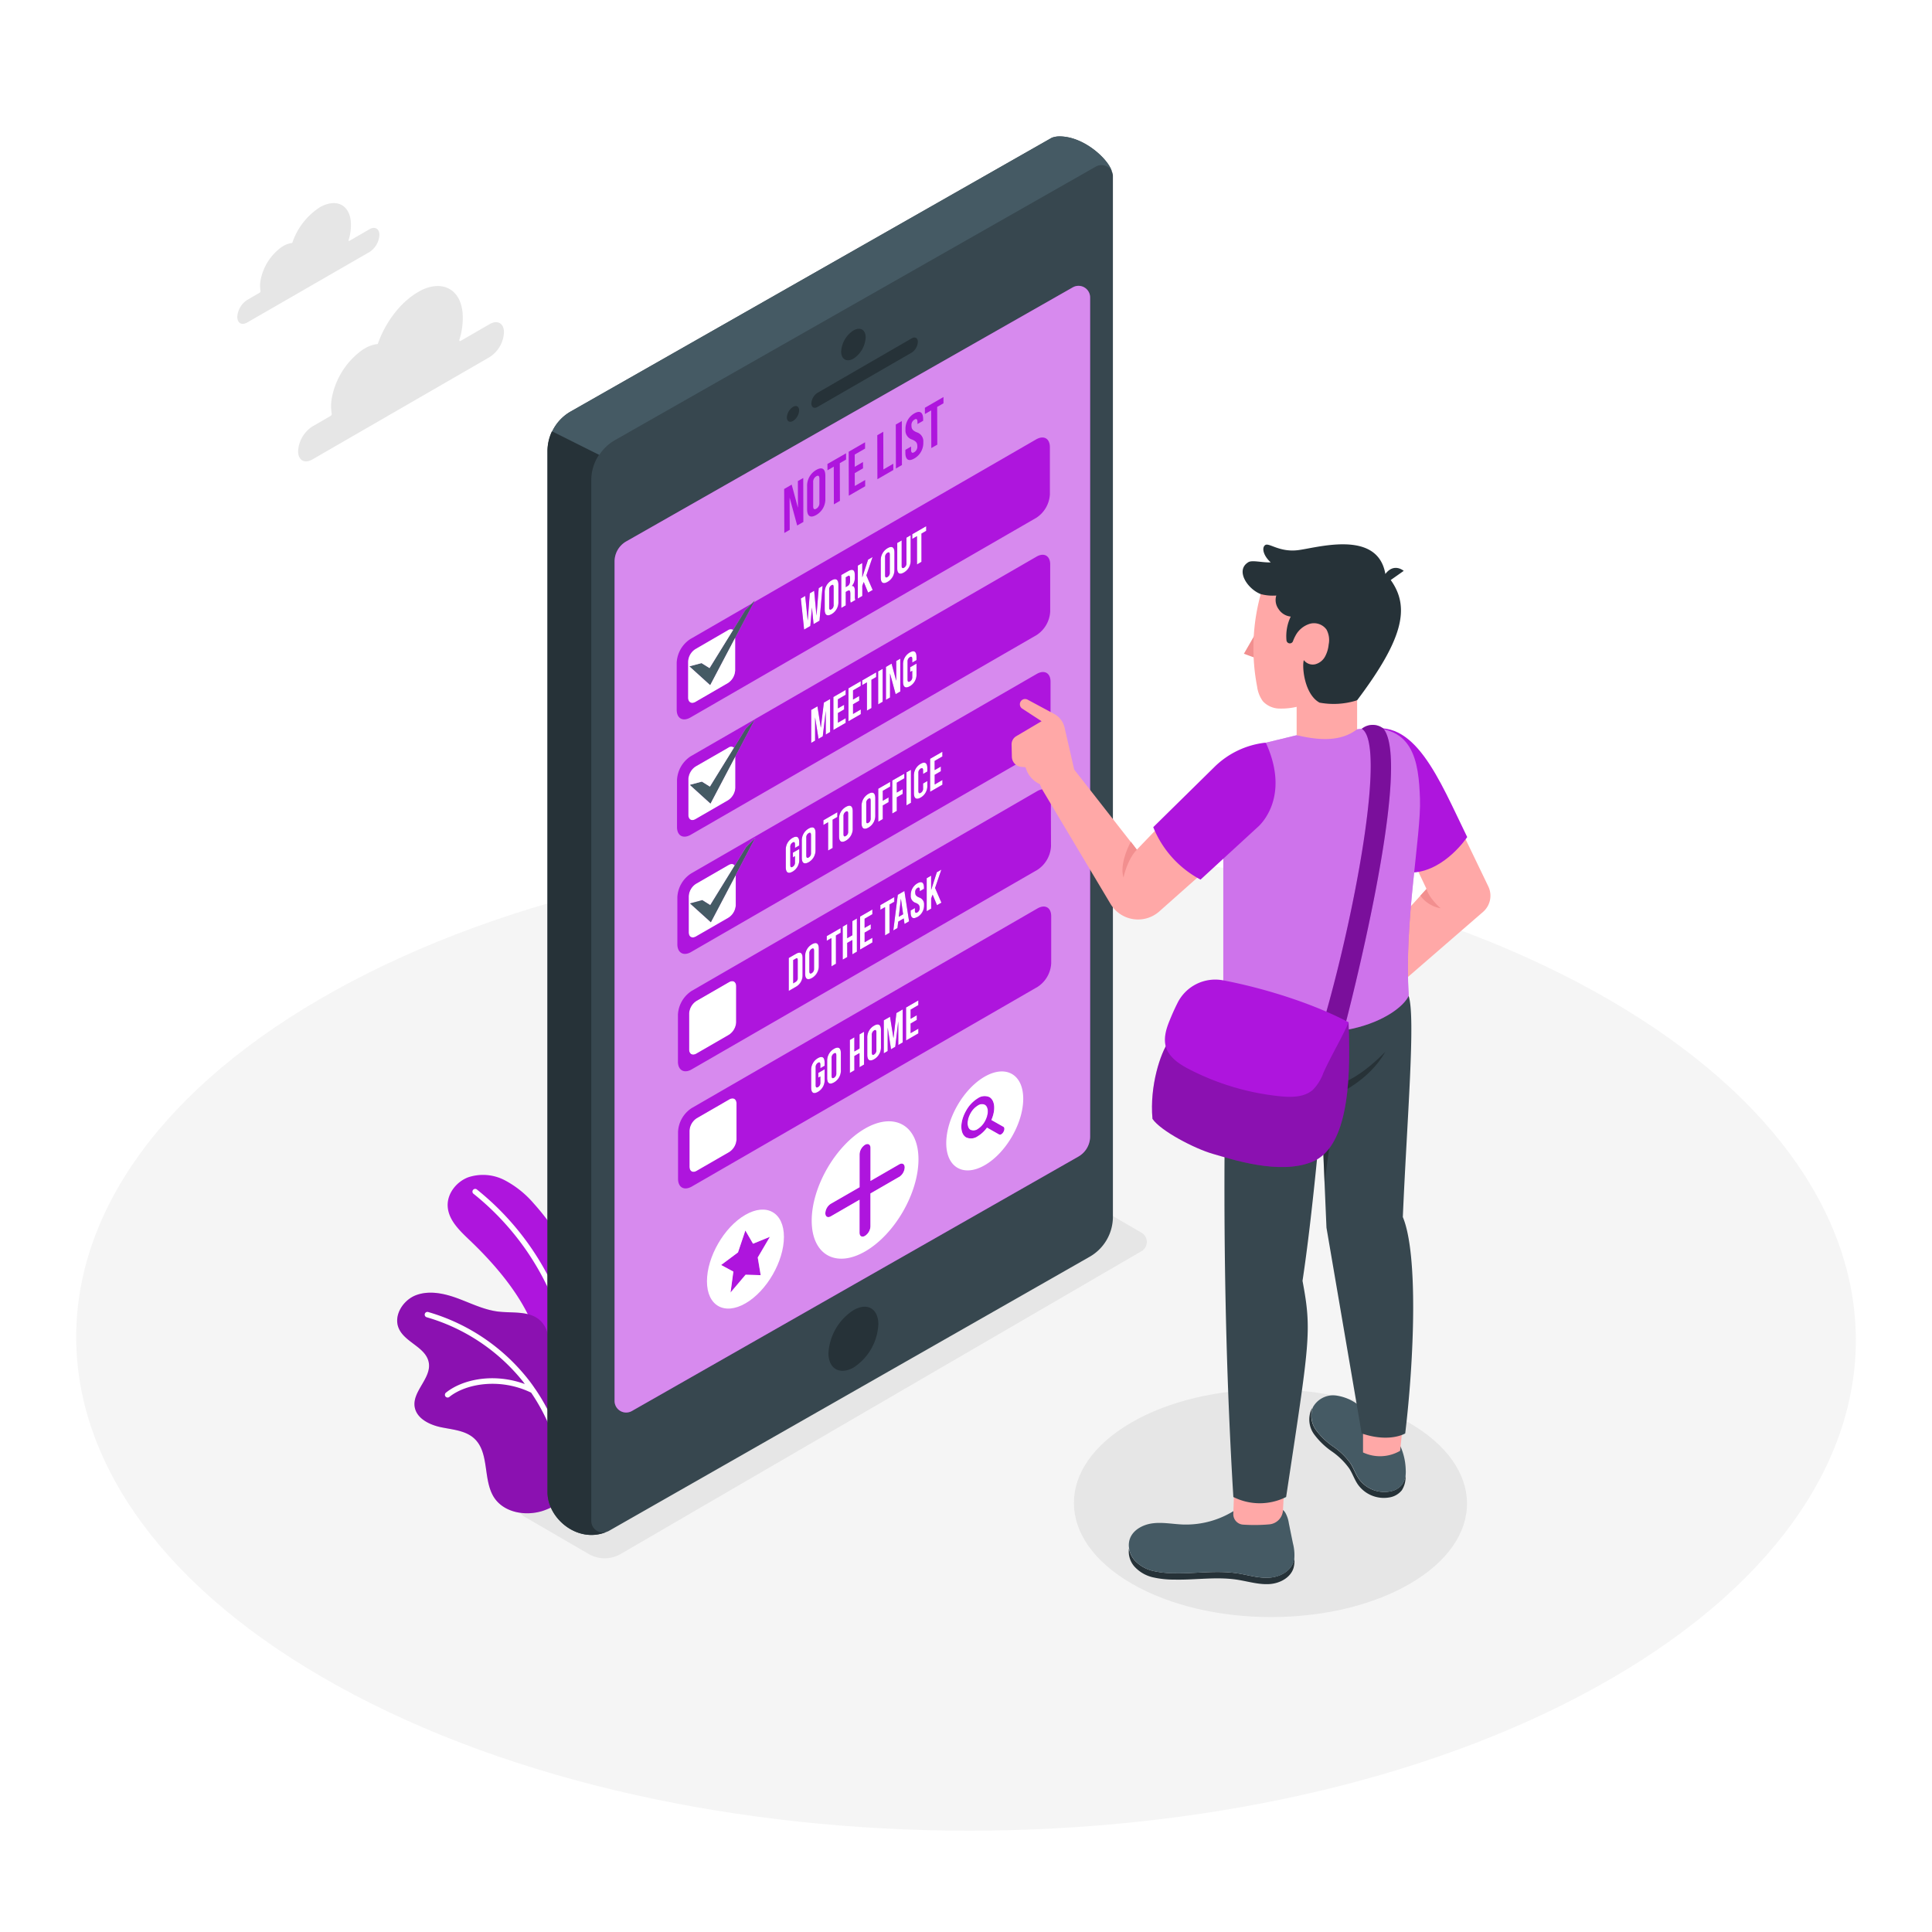 <svg class="animated" id="freepik_stories-mobile-note-list" xmlns="http://www.w3.org/2000/svg" viewBox="0 0 500 500" version="1.1" xmlns:xlink="http://www.w3.org/1999/xlink" xmlns:svgjs="http://svgjs.com/svgjs"><style>svg#freepik_stories-mobile-note-list:not(.animated) .animable {opacity: 0;}svg#freepik_stories-mobile-note-list.animated #freepik--Device--inject-5 {animation: 1s 1 forwards cubic-bezier(.36,-0.01,.5,1.38) slideUp,1.5s Infinite  linear floating;animation-delay: 0s,1s;}svg#freepik_stories-mobile-note-list.animated #freepik--Character--inject-5 {animation: 1s 1 forwards cubic-bezier(.36,-0.01,.5,1.38) slideLeft;animation-delay: 0s;}            @keyframes slideUp {                0% {                    opacity: 0;                    transform: translateY(30px);                }                100% {                    opacity: 1;                    transform: inherit;                }            }                    @keyframes floating {                0% {                    opacity: 1;                    transform: translateY(0px);                }                50% {                    transform: translateY(-10px);                }                100% {                    opacity: 1;                    transform: translateY(0px);                }            }                    @keyframes slideLeft {                0% {                    opacity: 0;                    transform: translateX(-30px);                }                100% {                    opacity: 1;                    transform: translateX(0);                }            }        </style><g id="freepik--Floor--inject-5" class="animable" style="transform-origin: 250.006px 346.429px;"><path d="M412.31,256.39c90.23,49.73,90.7,130.36,1.06,180.09s-235.45,49.73-325.67,0S-3,306.12,86.63,256.38,322.08,206.65,412.31,256.39Z" style="fill: rgb(245, 245, 245); transform-origin: 250.006px 346.429px;" id="eljm2kjgpqbes" class="animable"></path></g><g id="freepik--Shadows--inject-5" class="animable" style="transform-origin: 257.021px 363.385px;"><path d="M135.75,392.53l16.58,9.63a8.25,8.25,0,0,0,8.32,0L295.43,323.8a2.76,2.76,0,0,0,0-4.77l-16.57-9.64a8.3,8.3,0,0,0-8.32,0L135.75,387.76A2.76,2.76,0,0,0,135.75,392.53Z" style="fill: rgb(230, 230, 230); transform-origin: 215.59px 355.779px;" id="elog2g0jqiokh" class="animable"></path><path d="M364.66,368.2c19.93,11.51,20,30.17.23,41.67s-52,11.51-71.95,0-20-30.16-.23-41.67S344.72,356.69,364.66,368.2Z" style="fill: rgb(230, 230, 230); transform-origin: 328.796px 389.033px;" id="el3t0lj1zkrg9" class="animable"></path></g><g id="freepik--Plants--inject-5" class="animable" style="transform-origin: 130.431px 347.849px;"><path d="M121.71,321.12c-2.64-2.53-5.66-5.29-5.85-8.94-.17-3.25,2.22-6.3,5.26-7.48a12.15,12.15,0,0,1,9.46.72,25.55,25.55,0,0,1,7.58,6.07,60.72,60.72,0,0,1,14.31,53.07c-.26,1.23-.68,2.59-1.79,3.18-1.76.93-3.77-.71-5-2.3a36.78,36.78,0,0,1-5.86-11.6c-1.05-3.53-.58-7.44-1.91-10.77C134.67,334.89,128,327.12,121.71,321.12Z" style="fill: #AE15DD; transform-origin: 134.805px 336.037px;" id="el2xkpukrqmph" class="animable"></path><path d="M149.15,363h0a.7.7,0,0,1-.7-.7A69,69,0,0,0,122.61,309a.71.71,0,1,1,.87-1.11,70.46,70.46,0,0,1,26.37,54.38A.7.7,0,0,1,149.15,363Z" style="fill: rgb(255, 255, 255); transform-origin: 136.06px 335.342px;" id="eltm1cmost1lb" class="animable"></path><path d="M140.5,391c-4.45,1.43-10,.5-12.6-3.4-3-4.58-1.13-11.64-5.19-15.34-2.26-2.07-5.6-2.27-8.6-2.9s-6.35-2.28-6.8-5.32c-.59-4,4.36-7.37,3.66-11.38s-6.15-5.19-7.76-8.86c-1.47-3.35,1.13-7.41,4.57-8.65s7.27-.39,10.7.88,6.77,2.95,10.4,3.4c3.78.46,8.14-.28,10.92,2.32,3.71,3.47,1.59,10.09,4.46,14.28,1.92,2.8,5.54,3.78,8.31,5.75a13.3,13.3,0,0,1,5.5,10.93c-.09,4.61-2.52,7.94-6,10.59C148.38,386.08,145.07,389.48,140.5,391Z" style="fill: #AE15DD; transform-origin: 130.431px 363.089px;" id="elxunol8a8k8" class="animable"></path><g id="elhp9xsrzq16f"><path d="M140.5,391c-4.45,1.43-10,.5-12.6-3.4-3-4.58-1.13-11.64-5.19-15.34-2.26-2.07-5.6-2.27-8.6-2.9s-6.35-2.28-6.8-5.32c-.59-4,4.36-7.37,3.66-11.38s-6.15-5.19-7.76-8.86c-1.47-3.35,1.13-7.41,4.57-8.65s7.27-.39,10.7.88,6.77,2.95,10.4,3.4c3.78.46,8.14-.28,10.92,2.32,3.71,3.47,1.59,10.09,4.46,14.28,1.92,2.8,5.54,3.78,8.31,5.75a13.3,13.3,0,0,1,5.5,10.93c-.09,4.61-2.52,7.94-6,10.59C148.38,386.08,145.07,389.48,140.5,391Z" style="opacity: 0.2; transform-origin: 130.431px 363.089px;" class="animable" id="el7gwno2r0exb"></path></g><path d="M138.5,359.44l-.06-.07c-.66-1-1.35-1.91-2.08-2.82a51,51,0,0,0-25.55-17,.7.7,0,1,0-.39,1.35,49.65,49.65,0,0,1,24.84,16.53c.2.24.37.51.57.76-8-2.92-16.09-1.26-20.42,2.23a.71.71,0,0,0-.11,1,.72.72,0,0,0,.55.26.66.66,0,0,0,.44-.16c4.29-3.45,13.14-5,21.17-1.1A49.67,49.67,0,0,1,146,385.26a.69.69,0,0,0,.7.66h0a.7.7,0,0,0,.66-.74A51.19,51.19,0,0,0,138.5,359.44Z" style="fill: rgb(255, 255, 255); transform-origin: 128.636px 362.721px;" id="el0vb12j7opy2" class="animable"></path></g><g id="freepik--Clouds--inject-5" class="animable" style="transform-origin: 95.92px 85.983px;"><path d="M108.14,75.62c-4.56,2.63-8.48,7.92-10.37,13.4a8.53,8.53,0,0,0-3.39,1.17c-.24.14-.48.29-.73.46a19.81,19.81,0,0,0-7.8,12.5,11.43,11.43,0,0,0,0,3.88.67.67,0,0,1-.32.63l-4.69,2.71a8.15,8.15,0,0,0-3.69,6.4c0,2.36,1.67,3.31,3.72,2.12l45.86-26.48a8.12,8.12,0,0,0,3.7-6.4c0-2.35-1.67-3.3-3.72-2.12l-7.51,4.34c-.23.13-.39,0-.3-.34a18.68,18.68,0,0,0,.83-6.76c-.49-6.21-5.09-8.76-10.74-6Z" style="fill: rgb(230, 230, 230); transform-origin: 103.79px 96.713px;" id="elmncozthk6wf" class="animable"></path><path d="M82.8,53.62a17.67,17.67,0,0,0-7.16,9.25,5.85,5.85,0,0,0-2.34.81l-.5.31a13.71,13.71,0,0,0-5.38,8.64,8,8,0,0,0,0,2.68.46.46,0,0,1-.21.43L64,77.61A5.62,5.62,0,0,0,61.41,82c0,1.62,1.15,2.28,2.57,1.46L95.63,65.22a5.64,5.64,0,0,0,2.56-4.42c0-1.63-1.16-2.28-2.57-1.47l-5.19,3c-.15.1-.26,0-.2-.23a13,13,0,0,0,.57-4.66c-.34-4.29-3.51-6-7.41-4.12C83.19,53.41,83,53.51,82.8,53.62Z" style="fill: rgb(230, 230, 230); transform-origin: 79.8px 68.188px;" id="eloazs0gfvkag" class="animable"></path></g><g id="freepik--Device--inject-5" class="animable" style="transform-origin: 214.855px 216.27px;"><path d="M287.76,44.39h0c-.9-3.18-7.34-9.21-13.75-9.08a5.56,5.56,0,0,0-1.8.35L147.71,106.49a11.79,11.79,0,0,0-4.79,5.13,11.93,11.93,0,0,0-1.23,5.22V386.17c0,6.86,7.91,13.41,15.33,10.26l0,0a2.82,2.82,0,0,0,.48-.19l124.52-71a11.92,11.92,0,0,0,6-10.34V45.68A2.86,2.86,0,0,0,287.76,44.39Z" style="fill: rgb(55, 71, 79); transform-origin: 214.856px 216.276px;" id="elsu5j1rr18v8" class="animable"></path><path d="M159.05,145.31a6,6,0,0,1,3-5.18l115.6-65.77A3,3,0,0,1,282.12,77V294.12a6,6,0,0,1-3,5.18L163.51,365.18a3,3,0,0,1-4.46-2.59Z" style="fill: #AE15DD; transform-origin: 220.585px 219.767px;" id="el2bzq2907tth" class="animable"></path><g id="el4y7zplmvxss"><path d="M159.05,145.31a6,6,0,0,1,3-5.18l115.6-65.77A3,3,0,0,1,282.12,77V294.12a6,6,0,0,1-3,5.18L163.51,365.18a3,3,0,0,1-4.46-2.59Z" style="fill: rgb(255, 255, 255); opacity: 0.5; transform-origin: 220.585px 219.767px;" class="animable" id="elcaj8o8obkhl"></path></g><path d="M141.69,116.84V386.17c0,6.86,7.91,13.41,15.33,10.26l0,0a3,3,0,0,1-4-2.78V124.29a11.84,11.84,0,0,1,2-6.58l-12.19-6.09A11.93,11.93,0,0,0,141.69,116.84Z" style="fill: rgb(38, 50, 56); transform-origin: 149.355px 254.432px;" id="eli41wv4qpgk" class="animable"></path><path d="M274,35.3a5.56,5.56,0,0,0-1.8.35L147.71,106.49a11.79,11.79,0,0,0-4.79,5.13l12.19,6.09a11.82,11.82,0,0,1,4-3.78L283.63,43.1a3,3,0,0,1,4.13,1.29h0C286.87,41.2,280.43,35.17,274,35.3Z" style="fill: rgb(69, 90, 100); transform-origin: 215.34px 76.504px;" id="elbznqd09ldth" class="animable"></path><path d="M235.94,87.57c.87-.51,1.59-.11,1.6.89A3.56,3.56,0,0,1,236,91.22l-24.43,14.1c-.88.51-1.58.08-1.59-.92a3.47,3.47,0,0,1,1.58-2.73Z" style="fill: rgb(38, 50, 56); transform-origin: 223.76px 96.442px;" id="elpkwn6ve55i" class="animable"></path><path d="M205.23,105.3c.88-.51,1.58-.11,1.59.9a3.48,3.48,0,0,1-1.58,2.74c-.87.51-1.6.09-1.6-.91A3.5,3.5,0,0,1,205.23,105.3Z" style="fill: rgb(38, 50, 56); transform-origin: 205.23px 107.118px;" id="eln3p5kknnolg" class="animable"></path><path d="M220.87,85.52c1.75-1,3.16-.21,3.16,1.8a7,7,0,0,1-3.14,5.49c-1.75,1-3.19.18-3.2-1.83A7,7,0,0,1,220.87,85.52Z" style="fill: rgb(38, 50, 56); transform-origin: 220.86px 89.162px;" id="eltg7zi92bqfi" class="animable"></path><path d="M220.88,339.07c3.56-2.06,6.43-.42,6.44,3.67a14.21,14.21,0,0,1-6.4,11.17c-3.56,2-6.51.37-6.52-3.72A14.22,14.22,0,0,1,220.88,339.07Z" style="fill: rgb(38, 50, 56); transform-origin: 220.86px 346.472px;" id="el1716lma6qgb" class="animable"></path><path d="M211.23,121.63c1.53-.88,2.37-.32,2.37,1.5l0,5.92a4.67,4.67,0,0,1-2.35,4.22c-1.53.88-2.37.33-2.37-1.49l0-5.92A4.69,4.69,0,0,1,211.23,121.63Zm.83,8.44,0-6.16c0-.81-.31-.94-.8-.65a1.65,1.65,0,0,0-.81,1.58l0,6.16c0,.81.32.93.81.65a1.65,1.65,0,0,0,.8-1.58" style="fill: #AE15DD; transform-origin: 211.24px 127.451px;" id="elnvez4c1adv" class="animable"></path><polygon points="218.96 117.31 218.96 118.93 217.34 119.87 217.37 129.62 215.81 130.52 215.78 120.77 214.15 121.71 214.14 120.08 218.96 117.31" style="fill: #AE15DD; transform-origin: 216.55px 123.915px;" id="el8xmvo1k16ap" class="animable"></polygon><polygon points="223.88 114.46 223.88 116.09 221.2 117.64 221.21 120.81 223.34 119.57 223.35 121.2 221.21 122.44 221.22 125.77 223.91 124.22 223.91 125.84 219.67 128.29 219.64 116.91 223.88 114.46" style="fill: #AE15DD; transform-origin: 221.775px 121.375px;" id="ell0ofv0ljwb" class="animable"></polygon><polygon points="228.59 111.74 228.62 121.5 231.18 120.01 231.19 121.64 227.07 124.02 227.04 112.64 228.59 111.74" style="fill: #AE15DD; transform-origin: 229.115px 117.88px;" id="elqbxo1cudoa9" class="animable"></polygon><polygon points="233.39 108.97 233.42 120.35 231.86 121.25 231.83 109.87 233.39 108.97" style="fill: #AE15DD; transform-origin: 232.625px 115.11px;" id="elk3qc837113" class="animable"></polygon><path d="M236.61,107c1.52-.87,2.3-.28,2.3,1.54v.36l-1.47.84v-.47c0-.81-.28-1-.78-.67a1.61,1.61,0,0,0-.77,1.57c0,.83.31,1.26,1.34,1.7a2.43,2.43,0,0,1,1.72,2.57,4.62,4.62,0,0,1-2.32,4.21c-1.53.88-2.32.3-2.32-1.53v-.7l1.48-.85v.82c0,.81.31.93.8.64a1.63,1.63,0,0,0,.81-1.57c0-.83-.32-1.27-1.34-1.7a2.43,2.43,0,0,1-1.72-2.58A4.57,4.57,0,0,1,236.61,107Z" style="fill: #AE15DD; transform-origin: 236.636px 112.829px;" id="el0l7o8vzzo98i" class="animable"></path><polygon points="244.17 102.75 244.17 104.37 242.54 105.31 242.57 115.07 241.02 115.96 240.99 106.21 239.36 107.15 239.36 105.53 244.17 102.75" style="fill: #AE15DD; transform-origin: 241.765px 109.355px;" id="el4bh16be329z" class="animable"></polygon><path d="M229.66,141.83c1.15-.66,1.78-.24,1.78,1.13v4.43a3.5,3.5,0,0,1-1.76,3.17c-1.15.67-1.78.25-1.78-1.12l0-4.44A3.54,3.54,0,0,1,229.66,141.83Zm.63,6.32,0-4.61c0-.61-.23-.7-.6-.49a1.24,1.24,0,0,0-.61,1.19l0,4.61c0,.61.23.71.6.49a1.25,1.25,0,0,0,.61-1.19" style="fill: rgb(255, 255, 255); transform-origin: 229.67px 146.198px;" id="elqe8q4ee0v3" class="animable"></path><path d="M229.67,143.05c.37-.21.6-.12.6.49l0,4.61a1.25,1.25,0,0,1-.61,1.19c-.37.22-.6.12-.6-.49l0-4.61A1.24,1.24,0,0,1,229.67,143.05Z" style="fill: #AE15DD; transform-origin: 229.665px 146.197px;" id="el1gs93dxdsoy" class="animable"></path><path d="M219.42,149.06c.41-.24.59-.07.59.54v.84a1.33,1.33,0,0,1-.69,1.31l-.46.27v-2.63Z" style="fill: #AE15DD; transform-origin: 219.439px 150.488px;" id="elyypsyjhmda" class="animable"></path><path d="M215.16,151.43c.37-.22.6-.12.6.49l0,4.61a1.24,1.24,0,0,1-.61,1.19c-.36.21-.6.11-.6-.49l0-4.61A1.25,1.25,0,0,1,215.16,151.43Z" style="fill: #AE15DD; transform-origin: 215.155px 154.572px;" id="elbm3hgw5mu1" class="animable"></path><polygon points="222.75 176.32 222.76 177.53 220.75 178.69 220.75 181.07 222.35 180.15 222.35 181.37 220.75 182.29 220.76 184.79 222.77 183.63 222.78 184.85 219.59 186.69 219.57 178.16 222.75 176.32" style="fill: rgb(255, 255, 255); transform-origin: 221.175px 181.505px;" id="elzmhi44q2lk" class="animable"></polygon><polygon points="226.75 174.01 226.75 175.23 225.53 175.93 225.55 183.25 224.38 183.92 224.36 176.6 223.14 177.31 223.13 176.1 226.75 174.01" style="fill: rgb(255, 255, 255); transform-origin: 224.94px 178.965px;" id="el97152c1d64n" class="animable"></polygon><polygon points="228.42 173.04 228.44 181.58 227.28 182.25 227.25 173.72 228.42 173.04" style="fill: rgb(255, 255, 255); transform-origin: 227.845px 177.645px;" id="elzz7i3gbz5pf" class="animable"></polygon><polygon points="232.97 170.42 232.99 178.95 231.79 179.65 230.34 174.29 230.32 174.3 230.34 180.48 229.28 181.09 229.26 172.56 230.72 171.72 231.92 176.14 231.94 176.13 231.92 171.02 232.97 170.42" style="fill: rgb(255, 255, 255); transform-origin: 231.125px 175.755px;" id="elsx4gj35y99o" class="animable"></polygon><path d="M235.45,168.88c1.14-.66,1.74-.22,1.74,1.15v.83l-1.1.63v-.91c0-.61-.24-.7-.61-.49a1.25,1.25,0,0,0-.6,1.19v4.61c0,.61.24.69.61.48a1.22,1.22,0,0,0,.6-1.18v-1.57l-.54.31V172.7l1.64-.94v2.71a3.43,3.43,0,0,1-1.73,3.15c-1.14.66-1.74.22-1.75-1.14V172A3.48,3.48,0,0,1,235.45,168.88Z" style="fill: rgb(255, 255, 255); transform-origin: 235.451px 173.25px;" id="eldx3iqcefdzp" class="animable"></path><path d="M224.75,206.68c.36-.21.6-.11.6.5l0,4.61a1.26,1.26,0,0,1-.61,1.19c-.37.21-.6.12-.6-.5l0-4.61A1.25,1.25,0,0,1,224.75,206.68Z" style="fill: #AE15DD; transform-origin: 224.745px 209.831px;" id="eli0mccdzhqce" class="animable"></path><path d="M218.89,208.85c1.15-.66,1.78-.25,1.78,1.12l0,4.44a3.55,3.55,0,0,1-1.77,3.17c-1.15.66-1.78.23-1.78-1.13V212A3.49,3.49,0,0,1,218.89,208.85Zm.62,6.31v-4.61c0-.6-.23-.7-.61-.49a1.28,1.28,0,0,0-.6,1.19l0,4.61c0,.62.23.71.6.49a1.2,1.2,0,0,0,.6-1.19" style="fill: rgb(255, 255, 255); transform-origin: 218.895px 213.213px;" id="ell9furaelcue" class="animable"></path><path d="M218.89,210.06c.38-.21.61-.11.61.49v4.61a1.2,1.2,0,0,1-.6,1.19c-.37.22-.6.13-.6-.49l0-4.61A1.28,1.28,0,0,1,218.89,210.06Z" style="fill: #AE15DD; transform-origin: 218.902px 213.209px;" id="elb4gqftx7qvg" class="animable"></path><path d="M205.1,216.81c1.15-.66,1.74-.23,1.74,1.14v.83l-1.1.63v-.91c0-.61-.23-.71-.6-.49a1.23,1.23,0,0,0-.61,1.19l0,4.61c0,.61.23.7.6.48a1.23,1.23,0,0,0,.61-1.18v-1.58l-.53.31v-1.21l1.64-.95v2.71a3.47,3.47,0,0,1-1.73,3.15c-1.15.66-1.75.22-1.76-1.14V220A3.45,3.45,0,0,1,205.1,216.81Z" style="fill: rgb(255, 255, 255); transform-origin: 205.104px 221.174px;" id="elmvwct8cy1" class="animable"></path><polygon points="216.71 210.2 216.71 211.43 215.49 212.13 215.51 219.45 214.34 220.12 214.32 212.8 213.1 213.51 213.1 212.29 216.71 210.2" style="fill: rgb(255, 255, 255); transform-origin: 214.905px 215.16px;" id="elk7fizeseejh" class="animable"></polygon><path d="M224.74,205.47c1.15-.66,1.77-.25,1.78,1.12V211a3.53,3.53,0,0,1-1.76,3.17c-1.15.66-1.78.24-1.79-1.12v-4.44A3.53,3.53,0,0,1,224.74,205.47Zm.63,6.32,0-4.61c0-.61-.24-.71-.6-.5a1.25,1.25,0,0,0-.61,1.19l0,4.61c0,.62.23.71.6.5a1.26,1.26,0,0,0,.61-1.19" style="fill: rgb(255, 255, 255); transform-origin: 224.745px 209.819px;" id="elh1cgeso5l5" class="animable"></path><polygon points="234.01 200.22 234.01 201.44 232.09 202.55 232.09 205.12 233.6 204.25 233.61 205.47 232.1 206.34 232.11 209.86 230.94 210.54 230.92 202 234.01 200.22" style="fill: rgb(255, 255, 255); transform-origin: 232.465px 205.38px;" id="elke5wfg6ho4" class="animable"></polygon><polygon points="235.73 199.22 235.76 207.76 234.59 208.43 234.57 199.89 235.73 199.22" style="fill: rgb(255, 255, 255); transform-origin: 235.165px 203.825px;" id="eldsdhvfq1d5i" class="animable"></polygon><path d="M238.23,197.68c1.14-.66,1.74-.22,1.74,1.14v.83l-1.1.64v-.92c0-.6-.24-.7-.61-.49a1.24,1.24,0,0,0-.6,1.19v4.61c0,.61.24.7.61.48a1.22,1.22,0,0,0,.6-1.18v-1.21l1.1-.64v1.14a3.42,3.42,0,0,1-1.73,3.14c-1.14.66-1.74.22-1.74-1.14v-4.44A3.43,3.43,0,0,1,238.23,197.68Z" style="fill: rgb(255, 255, 255); transform-origin: 238.235px 202.045px;" id="elck5dnhy4aar" class="animable"></path><polygon points="243.86 194.53 243.87 195.75 241.85 196.91 241.85 199.29 243.46 198.37 243.46 199.58 241.86 200.5 241.87 203.01 243.88 201.84 243.89 203.06 240.7 204.9 240.68 196.36 243.86 194.53" style="fill: rgb(255, 255, 255); transform-origin: 242.285px 199.715px;" id="el139x22hxrgx" class="animable"></polygon><polygon points="231.36 232.14 231.37 233.36 230.15 234.06 230.17 241.38 229 242.06 228.98 234.74 227.76 235.44 227.76 234.22 231.36 232.14" style="fill: rgb(255, 255, 255); transform-origin: 229.565px 237.1px;" id="elstwhuhtxsc" class="animable"></polygon><path d="M234.06,230.58l1.21,7.86-1.18.68-.2-1.44-1.43.83-.2,1.66-1.07.62,1.16-9.22Zm-1.46,6.69,1.13-.66-.57-4h0l-.54,4.64" style="fill: rgb(255, 255, 255); transform-origin: 233.23px 235.685px;" id="ellw35u0u697" class="animable"></path><polygon points="233.14 232.63 233.16 232.62 233.73 236.62 232.6 237.26 233.14 232.63" style="fill: #AE15DD; transform-origin: 233.165px 234.94px;" id="elej7vfxp5kx" class="animable"></polygon><path d="M210.06,244.34c1.15-.66,1.78-.25,1.79,1.12v4.44a3.54,3.54,0,0,1-1.77,3.17c-1.15.66-1.77.24-1.78-1.12v-4.44A3.52,3.52,0,0,1,210.06,244.34Zm.63,6.32,0-4.61c0-.61-.23-.71-.6-.49a1.25,1.25,0,0,0-.61,1.19l0,4.61c0,.61.24.7.6.49a1.24,1.24,0,0,0,.61-1.19" style="fill: rgb(255, 255, 255); transform-origin: 210.075px 248.704px;" id="elkjwfmckgmph" class="animable"></path><path d="M210.07,245.56c.37-.22.6-.12.6.49l0,4.61a1.24,1.24,0,0,1-.61,1.19c-.36.21-.6.12-.6-.49l0-4.61A1.25,1.25,0,0,1,210.07,245.56Z" style="fill: #AE15DD; transform-origin: 210.065px 248.703px;" id="eltqmr03ntbi" class="animable"></path><polygon points="217.51 240.14 217.51 241.36 216.29 242.07 216.31 249.38 215.14 250.06 215.12 242.74 213.9 243.44 213.9 242.22 217.51 240.14" style="fill: rgb(255, 255, 255); transform-origin: 215.705px 245.1px;" id="elxctt7w5b3kj" class="animable"></polygon><polygon points="221.7 237.72 221.72 246.26 220.53 246.95 220.52 243.29 219.19 244.05 219.21 247.71 218.04 248.38 218.02 239.84 219.18 239.17 219.19 242.83 220.52 242.07 220.51 238.41 221.7 237.72" style="fill: rgb(255, 255, 255); transform-origin: 219.87px 243.05px;" id="elff42384fg8" class="animable"></polygon><polygon points="225.73 235.39 225.73 236.62 223.72 237.78 223.72 240.16 225.32 239.23 225.33 240.45 223.73 241.37 223.74 243.87 225.75 242.71 225.75 243.93 222.57 245.77 222.54 237.23 225.73 235.39" style="fill: rgb(255, 255, 255); transform-origin: 224.145px 240.58px;" id="elbbvjd70k916" class="animable"></polygon><path d="M237.36,228.58c1.13-.65,1.72-.21,1.72,1.15V230l-1.1.64v-.36c0-.61-.22-.71-.59-.5a1.22,1.22,0,0,0-.58,1.18c0,.62.24.95,1,1.28a1.82,1.82,0,0,1,1.29,1.93,3.46,3.46,0,0,1-1.74,3.15c-1.15.66-1.74.22-1.74-1.14v-.53l1.11-.63v.6c0,.62.24.7.61.49a1.24,1.24,0,0,0,.6-1.19c0-.62-.23-.95-1-1.27a1.82,1.82,0,0,1-1.29-1.93A3.43,3.43,0,0,1,237.36,228.58Z" style="fill: rgb(255, 255, 255); transform-origin: 237.365px 232.953px;" id="elc0fk6hapgk5" class="animable"></path><polygon points="243.62 225.06 242 229.81 243.64 233.6 242.44 234.29 241.3 231.54 240.94 232.53 240.95 235.16 239.78 235.83 239.76 227.29 240.92 226.62 240.94 230.31 240.95 230.3 242.45 225.74 243.62 225.06" style="fill: rgb(255, 255, 255); transform-origin: 241.7px 230.445px;" id="elgqsbllxq7f" class="animable"></polygon><path d="M188.63,254.18c1-.6,1.87-.12,1.87,1.07l0,9.32a4.13,4.13,0,0,1-1.87,3.24l-8.43,4.87c-1,.59-1.88.11-1.88-1.07l0-9.33a4.12,4.12,0,0,1,1.87-3.23Z" style="fill: rgb(255, 255, 255); transform-origin: 184.41px 263.427px;" id="eljdomyj3uh7" class="animable"></path><path d="M188.54,223.83c.69-.4,1.29-.32,1.62.13l-6.35,10.29-2.07-1.3-3.17.85,5.4,4.88,6.45-12.25,0,7.8a4.11,4.11,0,0,1-1.86,3.23l-8.44,4.87c-1,.59-1.87.11-1.88-1.07l0-9.33a4.1,4.1,0,0,1,1.86-3.23Z" style="fill: rgb(255, 255, 255); transform-origin: 184.33px 233.077px;" id="elwsrxe4aq8d" class="animable"></path><path d="M253,286.1a1.89,1.89,0,0,1,1.88-.2c1,.6,1,2.53,0,4.32a5.4,5.4,0,0,1-1.87,2,1.89,1.89,0,0,1-1.88.19c-1-.59-1-2.52,0-4.31A5.32,5.32,0,0,1,253,286.1Z" style="fill: rgb(255, 255, 255); transform-origin: 253.005px 289.157px;" id="ellr30ng7n6d" class="animable"></path><path d="M259.7,291.62c.31.19.31.78,0,1.32a1.61,1.61,0,0,1-.57.61.55.55,0,0,1-.57.05l-3.13-1.77a8.15,8.15,0,0,1-2.39,2.23,3,3,0,0,1-3,.3c-1.67-.95-1.68-4.07,0-6.95a8.71,8.71,0,0,1,3-3.17,3.08,3.08,0,0,1,3-.32c1.48.84,1.66,3.37.53,5.93Zm-4.79-1.4c1-1.79,1-3.72,0-4.32a1.89,1.89,0,0,0-1.88.2,5.32,5.32,0,0,0-1.87,2c-1,1.79-1,3.72,0,4.31a1.89,1.89,0,0,0,1.88-.19,5.4,5.4,0,0,0,1.87-2" style="fill: #AE15DD; transform-origin: 254.358px 289.15px;" id="ellwgfhnod06" class="animable"></path><path d="M254.81,278.65c5.5-3.17,10-.62,10,5.7s-4.43,14-9.92,17.18-10,.62-10-5.69S249.32,281.82,254.81,278.65Zm4.89,14.29c.31-.54.31-1.13,0-1.32l-3.13-1.77c1.13-2.56.95-5.09-.53-5.93a3.08,3.08,0,0,0-3,.32,8.71,8.71,0,0,0-3,3.17c-1.66,2.88-1.65,6,0,6.95a3,3,0,0,0,3-.3,8.15,8.15,0,0,0,2.39-2.23l3.13,1.77a.55.55,0,0,0,.57-.05,1.61,1.61,0,0,0,.57-.61" style="fill: rgb(255, 255, 255); transform-origin: 254.85px 290.092px;" id="elk4xac7d4y8e" class="animable"></path><polygon points="195.5 216.78 190.42 226.43 183.97 238.68 178.57 233.8 181.74 232.95 183.81 234.25 190.16 223.96 193.09 219.22 195.5 216.78" style="fill: rgb(69, 90, 100); transform-origin: 187.035px 227.73px;" id="elyp3d6aaetf" class="animable"></polygon><polygon points="230.35 202.33 230.35 203.55 228.44 204.66 228.45 207.22 229.95 206.35 229.95 207.58 228.45 208.44 228.46 211.97 227.29 212.65 227.26 204.11 230.35 202.33" style="fill: rgb(255, 255, 255); transform-origin: 228.805px 207.49px;" id="elbpljw9h4736" class="animable"></polygon><polygon points="195.42 186.11 190.34 195.76 183.88 208.01 178.49 203.12 181.65 202.28 183.72 203.57 189.95 193.48 193 188.54 195.42 186.11" style="fill: rgb(69, 90, 100); transform-origin: 186.955px 197.06px;" id="elzpw7wfsbjgs" class="animable"></polygon><path d="M188.45,193.48a1.21,1.21,0,0,1,1.5,0l-6.23,10.09-2.07-1.29-3.16.84,5.39,4.89,6.45-12.25,0,8.11a4.12,4.12,0,0,1-1.87,3.24L180.06,212c-1,.6-1.88.12-1.88-1.08l0-9.32a4.15,4.15,0,0,1,1.87-3.23Z" style="fill: rgb(255, 255, 255); transform-origin: 184.255px 202.739px;" id="elayigugwjlph" class="animable"></path><polygon points="212.89 151.61 212.09 160.62 210.54 161.51 210.12 157.21 209.7 162 208.09 162.93 207.24 154.88 208.37 154.22 209.01 160.6 209.56 153.53 210.69 152.88 211.28 159.33 211.88 152.2 212.89 151.61" style="fill: rgb(255, 255, 255); transform-origin: 210.065px 157.27px;" id="elzf9e537ta4a" class="animable"></polygon><path d="M215.15,150.21c1.15-.67,1.78-.25,1.79,1.12v4.43a3.54,3.54,0,0,1-1.77,3.18c-1.15.66-1.77.24-1.78-1.13v-4.43A3.52,3.52,0,0,1,215.15,150.21Zm.63,6.32,0-4.61c0-.61-.23-.71-.6-.49a1.25,1.25,0,0,0-.61,1.19l0,4.61c0,.6.24.7.6.49a1.24,1.24,0,0,0,.61-1.19" style="fill: rgb(255, 255, 255); transform-origin: 215.165px 154.572px;" id="elacrfoczandk" class="animable"></path><path d="M221.2,154.33a2.5,2.5,0,0,0,.13.95l-1.19.69a2.54,2.54,0,0,1-.1-1v-1.33c0-.8-.24-1-.77-.65l-.41.23v3.48l-1.16.67,0-8.53,1.77-1c1.2-.7,1.72-.35,1.73,1v.68a3.09,3.09,0,0,1-.76,2.16v0c.59-.06.78.47.78,1.36ZM220,150.44v-.84c0-.61-.18-.78-.59-.54l-.57.33V152l.46-.27a1.33,1.33,0,0,0,.69-1.31" style="fill: rgb(255, 255, 255); transform-origin: 219.515px 152.429px;" id="el4r2jz318urk" class="animable"></path><polygon points="225.81 144.15 224.2 148.9 225.84 152.69 224.63 153.38 223.49 150.63 223.13 151.62 223.14 154.24 221.97 154.92 221.95 146.38 223.11 145.71 223.12 149.41 223.15 149.39 224.64 144.83 225.81 144.15" style="fill: rgb(255, 255, 255); transform-origin: 223.895px 149.535px;" id="elxgtn11d28o9" class="animable"></polygon><polygon points="239.68 136.15 239.68 137.36 238.46 138.07 238.48 145.38 237.32 146.06 237.29 138.74 236.07 139.45 236.07 138.23 239.68 136.15" style="fill: rgb(255, 255, 255); transform-origin: 237.875px 141.105px;" id="el4xv0ddwlkr" class="animable"></polygon><polygon points="214.82 180.9 214.84 189.43 213.74 190.07 213.72 183.95 212.93 190.53 211.83 191.17 210.96 185.62 210.96 191.67 209.94 192.26 209.92 183.73 211.54 182.79 212.41 188.36 213.2 181.84 214.82 180.9" style="fill: rgb(255, 255, 255); transform-origin: 212.38px 186.58px;" id="elhilnph245x7" class="animable"></polygon><path d="M235.62,138.49l0,6.5a3.47,3.47,0,0,1-1.74,3.15c-1.15.66-1.74.23-1.75-1.14l0-6.5,1.17-.67,0,6.59c0,.6.24.69.61.47a1.22,1.22,0,0,0,.6-1.17l0-6.59Z" style="fill: rgb(255, 255, 255); transform-origin: 233.876px 143.467px;" id="els157tcjd7tj" class="animable"></path><path d="M268.16,113.71c2-1.13,3.54-.22,3.55,2l0,12.2a7.73,7.73,0,0,1-3.52,6.1l-89.51,51.68c-2,1.13-3.54.23-3.55-2l0-12.2a7.75,7.75,0,0,1,3.52-6.1l15.93-9.2-1.67,1.68L189.73,163a1.32,1.32,0,0,0-1.36.12L179.93,168a4.07,4.07,0,0,0-1.86,3.23l0,9.32c0,1.19.85,1.66,1.88,1.07l8.44-4.87a4.1,4.1,0,0,0,1.86-3.23l0-8.44,4.83-9.19Zm-56.07,46.91.8-9-1,.59-.57,7.12-.61-6.44-1.13.66-.53,7.05-.66-6.37-1.13.66.85,8.05,1.61-.93.4-4.78.44,4.29,1.55-.89m13.75-7.94-1.64-3.78,1.61-4.75-1.17.68-1.49,4.56,0,0v-3.7l-1.16.68,0,8.53,1.17-.68v-2.62l.36-1,1.14,2.75,1.21-.7m5.61-5.29V143c0-1.37-.63-1.79-1.78-1.13a3.54,3.54,0,0,0-1.77,3.17l0,4.44c0,1.37.63,1.79,1.78,1.12a3.5,3.5,0,0,0,1.76-3.17M217,155.76v-4.43c0-1.37-.64-1.79-1.79-1.12a3.52,3.52,0,0,0-1.76,3.17v4.43c0,1.37.63,1.79,1.78,1.13a3.54,3.54,0,0,0,1.77-3.18m3.19.21,1.19-.69a2.5,2.5,0,0,1-.13-.95V153c0-.89-.19-1.42-.78-1.36v0a3.09,3.09,0,0,0,.76-2.16v-.68c0-1.31-.53-1.66-1.73-1l-1.77,1,0,8.53,1.16-.67v-3.48l.41-.23c.53-.31.76-.15.77.65V155a2.54,2.54,0,0,0,.1,1m19.54-18.61v-1.21l-3.61,2.08v1.22l1.22-.71,0,7.32,1.16-.68,0-7.31,1.22-.71m-4,7.63,0-6.5-1.11.64,0,6.59a1.22,1.22,0,0,1-.6,1.17c-.37.22-.61.13-.61-.47l0-6.59-1.17.67,0,6.5c0,1.37.6,1.8,1.75,1.14a3.47,3.47,0,0,0,1.74-3.15" style="fill: #AE15DD; transform-origin: 223.42px 149.701px;" id="elpgzxtb30rch" class="animable"></path><polygon points="207.88 123.7 207.91 135.08 206.31 136 204.38 128.87 204.35 128.88 204.38 137.12 202.98 137.93 202.94 126.55 204.89 125.42 206.48 131.33 206.51 131.31 206.49 124.5 207.88 123.7" style="fill: #AE15DD; transform-origin: 205.425px 130.815px;" id="el0346n7qzn7tr" class="animable"></polygon><path d="M223.85,296.27c.78-.45,1.42-.09,1.42.81l0,8.54,7.43-4.29c.78-.45,1.42-.09,1.42.81a3.11,3.11,0,0,1-1.41,2.44l-7.43,4.29,0,8.53a3.09,3.09,0,0,1-1.41,2.44c-.78.46-1.42.09-1.42-.8l0-8.54-7.43,4.29c-.79.45-1.42.09-1.42-.81a3.08,3.08,0,0,1,1.41-2.44l7.43-4.29,0-8.54A3.11,3.11,0,0,1,223.85,296.27Z" style="fill: #AE15DD; transform-origin: 223.86px 308.057px;" id="elqfd6nept17" class="animable"></path><path d="M223.84,292.09c7.63-4.41,13.84-.87,13.86,7.9s-6.14,19.45-13.77,23.86-13.84.86-13.86-7.9S216.21,296.5,223.84,292.09Zm8.89,12.49a3.11,3.11,0,0,0,1.41-2.44c0-.9-.64-1.26-1.42-.81l-7.43,4.29,0-8.54c0-.9-.64-1.26-1.42-.81a3.11,3.11,0,0,0-1.41,2.44l0,8.54L215,311.54a3.08,3.08,0,0,0-1.41,2.44c0,.9.63,1.26,1.42.81l7.43-4.29,0,8.54c0,.89.64,1.26,1.42.8a3.09,3.09,0,0,0,1.41-2.44l0-8.53,7.43-4.29" style="fill: rgb(255, 255, 255); transform-origin: 223.885px 307.969px;" id="el3t6p1xyuylw" class="animable"></path><polygon points="192.9 318.45 194.86 321.87 199.23 320.08 196.08 325.44 196.84 330.01 192.93 329.9 189.03 334.51 189.76 329.09 186.59 327.38 190.96 324.12 192.9 318.45" style="fill: #AE15DD; transform-origin: 192.91px 326.48px;" id="eleiylzepia2u" class="animable"></polygon><path d="M192.88,314.41c5.5-3.18,10-.63,10,5.69s-4.42,14-9.92,17.19-10,.62-10-5.69S187.39,317.58,192.88,314.41Zm4,15.6-.76-4.57,3.15-5.36-4.37,1.79-2-3.42L191,324.12l-4.37,3.26,3.17,1.71-.73,5.42,3.9-4.61,3.91.11" style="fill: rgb(255, 255, 255); transform-origin: 192.92px 325.851px;" id="el7g95ddf4j4" class="animable"></path><polygon points="237.66 258.9 237.66 260.13 235.64 261.29 235.65 263.67 237.25 262.74 237.25 263.96 235.65 264.89 235.66 267.38 237.68 266.22 237.68 267.44 234.5 269.28 234.47 260.74 237.66 258.9" style="fill: rgb(255, 255, 255); transform-origin: 236.075px 264.09px;" id="elzvd2cuc7d2c" class="animable"></polygon><polygon points="233.62 261.23 233.64 269.77 232.54 270.41 232.52 264.28 231.73 270.87 230.63 271.51 229.77 265.96 229.74 265.98 229.76 272.01 228.74 272.6 228.72 264.06 230.34 263.13 231.21 268.7 232 262.17 233.62 261.23" style="fill: rgb(255, 255, 255); transform-origin: 231.18px 266.915px;" id="elghinwtrl8j" class="animable"></polygon><path d="M226.2,266.64c.38-.21.61-.12.61.49v4.61a1.21,1.21,0,0,1-.6,1.19c-.37.22-.6.12-.61-.49v-4.61A1.25,1.25,0,0,1,226.2,266.64Z" style="fill: #AE15DD; transform-origin: 226.206px 269.787px;" id="elhb06upgeqq" class="animable"></path><path d="M226.2,265.42c1.15-.66,1.78-.24,1.78,1.12l0,4.44a3.53,3.53,0,0,1-1.77,3.17c-1.15.66-1.78.25-1.78-1.12v-4.44A3.49,3.49,0,0,1,226.2,265.42Zm.62,6.32v-4.61c0-.61-.23-.7-.61-.49a1.25,1.25,0,0,0-.6,1.19v4.61c0,.61.24.71.61.49a1.21,1.21,0,0,0,.6-1.19" style="fill: rgb(255, 255, 255); transform-origin: 226.205px 269.786px;" id="elxh2lgod4jtm" class="animable"></path><polygon points="223.68 266.97 223.7 275.51 222.51 276.2 222.5 272.54 221.18 273.3 221.19 276.96 220.02 277.64 219.99 269.1 221.16 268.42 221.18 272.08 222.5 271.32 222.49 267.66 223.68 266.97" style="fill: rgb(255, 255, 255); transform-origin: 221.845px 272.305px;" id="el9ags9lsom7n" class="animable"></polygon><path d="M215.82,271.41c1.15-.66,1.78-.24,1.78,1.12l0,4.44a3.53,3.53,0,0,1-1.77,3.17c-1.15.66-1.78.25-1.78-1.12v-4.44A3.51,3.51,0,0,1,215.82,271.41Zm.63,6.32,0-4.6c0-.62-.23-.71-.6-.5a1.27,1.27,0,0,0-.61,1.2l0,4.6c0,.61.23.71.6.5a1.26,1.26,0,0,0,.61-1.2" style="fill: rgb(255, 255, 255); transform-origin: 215.825px 275.776px;" id="elf8zq108o816" class="animable"></path><path d="M215.83,272.63c.37-.21.6-.12.6.5l0,4.6a1.26,1.26,0,0,1-.61,1.2c-.37.21-.6.11-.6-.5l0-4.6A1.27,1.27,0,0,1,215.83,272.63Z" style="fill: #AE15DD; transform-origin: 215.825px 275.779px;" id="ela7c4tsceamc" class="animable"></path><path d="M211.65,273.82c1.15-.66,1.75-.22,1.75,1.14v.83l-1.11.64v-.91c0-.62-.23-.71-.6-.5a1.24,1.24,0,0,0-.6,1.19v4.61c0,.61.24.69.61.48a1.24,1.24,0,0,0,.6-1.18v-1.57l-.53.31v-1.22l1.64-.95v2.71a3.47,3.47,0,0,1-1.74,3.15c-1.15.66-1.74.23-1.75-1.14V277A3.47,3.47,0,0,1,211.65,273.82Z" style="fill: rgb(255, 255, 255); transform-origin: 211.664px 278.186px;" id="elr3sfbfpzxz" class="animable"></path><path d="M205.89,248.07c.37-.21.59-.12.59.48l0,4.45a1.2,1.2,0,0,1-.59,1.16l-.66.38,0-6.09Z" style="fill: #AE15DD; transform-origin: 205.858px 251.254px;" id="el7gi7twmvxd8" class="animable"></path><path d="M205.91,246.84c1.16-.68,1.74-.26,1.74,1.1v4.32a3.35,3.35,0,0,1-1.73,3.11l-1.85,1.07,0-8.54Zm.59,6.16,0-4.45c0-.6-.22-.69-.59-.48l-.66.38,0,6.09.66-.38a1.2,1.2,0,0,0,.59-1.16" style="fill: rgb(255, 255, 255); transform-origin: 205.862px 251.48px;" id="elli3k7hcav6" class="animable"></path><path d="M188.71,284.52c1-.59,1.88-.11,1.88,1.07l0,9.33a4.12,4.12,0,0,1-1.87,3.23L180.31,303c-1,.6-1.87.12-1.87-1.07l0-9.33a4.12,4.12,0,0,1,1.87-3.23Z" style="fill: rgb(255, 255, 255); transform-origin: 184.515px 293.763px;" id="el928vo3syds8" class="animable"></path><path d="M268.5,235.1c2-1.13,3.54-.22,3.55,2l0,12.19a7.74,7.74,0,0,1-3.52,6.11l-89.5,51.68c-2,1.12-3.55.22-3.55-2l0-12.19a7.77,7.77,0,0,1,3.53-6.12Zm-77.88,59.82,0-9.33c0-1.18-.85-1.66-1.88-1.07l-8.43,4.87a4.12,4.12,0,0,0-1.87,3.23l0,9.33c0,1.19.84,1.67,1.87,1.07l8.44-4.87a4.12,4.12,0,0,0,1.87-3.23m43-25.15,0-8.54-1.63.94-.76,6.52-.89-5.56-1.62.93,0,8.54,1-.59,0-6,0,0,.86,5.55,1.1-.64.77-6.58,0,6.12,1.1-.64m-9.94,5.74,0-8.54-1.19.69v3.66l-1.33.76v-3.66l-1.17.68,0,8.54,1.17-.68V273.3l1.32-.76v3.66l1.19-.69M217.62,277l0-4.44c0-1.36-.63-1.78-1.78-1.12a3.51,3.51,0,0,0-1.76,3.17V279c0,1.37.63,1.78,1.78,1.12a3.53,3.53,0,0,0,1.77-3.17M228,271l0-4.44c0-1.36-.63-1.78-1.78-1.12a3.49,3.49,0,0,0-1.76,3.17V273c0,1.37.63,1.78,1.78,1.12A3.53,3.53,0,0,0,228,271m-14.59,4.81V275c0-1.36-.6-1.8-1.75-1.14a3.47,3.47,0,0,0-1.73,3.15v4.44c0,1.37.6,1.8,1.75,1.14a3.47,3.47,0,0,0,1.74-3.15v-2.71l-1.64.95v1.22l.53-.31v1.57a1.24,1.24,0,0,1-.6,1.18c-.37.21-.61.13-.61-.48l0-4.61a1.26,1.26,0,0,1,.61-1.19c.37-.21.6-.12.6.5v.91l1.11-.64m24.25-15.67V258.9l-3.18,1.84,0,8.54,3.18-1.84v-1.22l-2,1.16v-2.49l1.6-.93v-1.22l-1.6.93v-2.38l2-1.17" style="fill: #AE15DD; transform-origin: 223.765px 271.088px;" id="ele9xfkl68g1" class="animable"></path><path d="M209.27,214.4c1.15-.66,1.77-.24,1.78,1.12V220a3.52,3.52,0,0,1-1.76,3.17c-1.15.66-1.78.24-1.79-1.12v-4.44A3.51,3.51,0,0,1,209.27,214.4Zm.62,6.32v-4.61c0-.61-.24-.71-.61-.49a1.24,1.24,0,0,0-.6,1.19v4.61c0,.61.24.71.61.49a1.23,1.23,0,0,0,.6-1.19" style="fill: rgb(255, 255, 255); transform-origin: 209.274px 218.785px;" id="eln96sucyysus" class="animable"></path><path d="M209.27,215.62c.37-.22.61-.12.61.49v4.61a1.23,1.23,0,0,1-.6,1.19c-.37.22-.6.12-.61-.49v-4.61A1.24,1.24,0,0,1,209.27,215.62Z" style="fill: #AE15DD; transform-origin: 209.275px 218.765px;" id="elpq8asfm0g8t" class="animable"></path><path d="M268.42,204.75c1.95-1.13,3.54-.22,3.54,2L272,219a7.79,7.79,0,0,1-3.52,6.11L179,276.76c-1.95,1.13-3.54.22-3.55-2l0-12.19a7.8,7.8,0,0,1,3.53-6.11Zm-77.89,59.82,0-9.32c0-1.19-.84-1.67-1.87-1.07l-8.44,4.87a4.12,4.12,0,0,0-1.87,3.23l0,9.33c0,1.18.85,1.66,1.88,1.07l8.43-4.87a4.13,4.13,0,0,0,1.87-3.24m43.56-25.45,1.18-.68-1.21-7.86-1.71,1-1.16,9.22,1.07-.62.2-1.66,1.43-.83.2,1.44m9.55-5.52L242,229.81l1.62-4.75-1.17.68L241,230.3h0v-3.69l-1.16.67,0,8.54,1.17-.67v-2.63l.36-1,1.14,2.74,1.2-.69m-21.92,12.66,0-8.54-1.19.69v3.66l-1.33.76v-3.66l-1.16.67,0,8.54,1.17-.67v-3.66l1.32-.76V247l1.19-.69m-9.86,3.64v-4.44c0-1.37-.64-1.78-1.79-1.12a3.52,3.52,0,0,0-1.76,3.17V252c0,1.36.63,1.78,1.78,1.12a3.54,3.54,0,0,0,1.77-3.17m5.65-8.54v-1.22l-3.61,2.08v1.23l1.22-.71,0,7.32,1.17-.68,0-7.31,1.22-.71m12.66,0,0-7.32,1.21-.7v-1.22l-3.6,2.08v1.22l1.22-.7,0,7.32,1.17-.68m-22.51,10.88v-4.32c0-1.36-.58-1.78-1.74-1.1l-1.85,1.06,0,8.54,1.85-1.07a3.35,3.35,0,0,0,1.73-3.11m29.71-14.94a3.46,3.46,0,0,0,1.74-3.15,1.82,1.82,0,0,0-1.29-1.93c-.77-.33-1-.66-1-1.28a1.22,1.22,0,0,1,.58-1.18c.37-.21.59-.11.59.5v.36l1.1-.64v-.27c0-1.36-.59-1.8-1.72-1.15a3.43,3.43,0,0,0-1.71,3.14,1.82,1.82,0,0,0,1.29,1.93c.77.32,1,.65,1,1.27a1.24,1.24,0,0,1-.6,1.19c-.37.21-.61.13-.61-.49V235l-1.11.63v.53c0,1.36.59,1.8,1.74,1.14m-11.64-.7v-1.23l-3.19,1.84,0,8.54,3.18-1.84v-1.22l-2,1.16v-2.5l1.6-.92v-1.22l-1.6.92v-2.37l2-1.16" style="fill: #AE15DD; transform-origin: 223.725px 240.755px;" id="elzvkbwgpg1wn" class="animable"></path><polygon points="218.85 178.57 218.85 179.78 216.84 180.95 216.84 183.33 218.45 182.4 218.45 183.62 216.84 184.55 216.85 187.05 218.87 185.89 218.87 187.1 215.69 188.94 215.67 180.41 218.85 178.57" style="fill: rgb(255, 255, 255); transform-origin: 217.27px 183.755px;" id="elqdlf8mg2yyb" class="animable"></polygon><path d="M268.33,174.4c2-1.12,3.54-.21,3.55,2l0,12.2a7.78,7.78,0,0,1-3.52,6.11l-89.51,51.67c-1.95,1.13-3.54.22-3.55-2l0-12.2a7.76,7.76,0,0,1,3.53-6.11Zm-77.91,52,5.08-9.66-2.41,2.45L190.16,224c-.33-.45-.93-.53-1.62-.13l-8.44,4.87a4.1,4.1,0,0,0-1.86,3.23l0,9.33c0,1.18.85,1.66,1.88,1.07l8.44-4.87a4.11,4.11,0,0,0,1.86-3.23l0-7.8M211.06,220v-4.44c0-1.36-.63-1.78-1.78-1.12a3.51,3.51,0,0,0-1.77,3.17V222c0,1.36.64,1.78,1.79,1.12a3.52,3.52,0,0,0,1.76-3.17M226.53,211v-4.44c0-1.37-.63-1.78-1.78-1.12a3.53,3.53,0,0,0-1.77,3.17v4.44c0,1.36.64,1.78,1.79,1.12a3.53,3.53,0,0,0,1.76-3.17m-5.84,3.38,0-4.44c0-1.37-.63-1.78-1.78-1.12a3.49,3.49,0,0,0-1.76,3.16v4.44c0,1.36.63,1.79,1.78,1.13a3.55,3.55,0,0,0,1.77-3.17m-4-3V210.2l-3.61,2.09v1.22l1.22-.71,0,7.32,1.17-.67,0-7.32,1.22-.7m-9.86,7.35V218c0-1.37-.59-1.8-1.74-1.14a3.45,3.45,0,0,0-1.74,3.15v4.44c0,1.36.61,1.8,1.76,1.14a3.47,3.47,0,0,0,1.73-3.15v-2.71l-1.64.95v1.21l.53-.31v1.58a1.23,1.23,0,0,1-.61,1.18c-.37.22-.6.13-.6-.48l0-4.61a1.23,1.23,0,0,1,.61-1.19c.37-.22.6-.12.6.49v.91l1.1-.63M240,199.65v-.83c0-1.36-.6-1.8-1.74-1.14a3.43,3.43,0,0,0-1.73,3.15v4.44c0,1.36.6,1.8,1.74,1.14a3.42,3.42,0,0,0,1.73-3.14v-1.14l-1.1.64V204a1.22,1.22,0,0,1-.6,1.18c-.37.22-.6.13-.61-.48v-4.61a1.24,1.24,0,0,1,.6-1.19c.37-.21.61-.12.61.49v.92l1.1-.64m3.9-3.9v-1.22l-3.18,1.83,0,8.54,3.19-1.84v-1.22l-2,1.17v-2.5l1.6-.93v-1.22l-1.61.93v-2.38l2-1.16m-13.51,7.8v-1.22l-3.09,1.78,0,8.54,1.17-.68v-3.53l1.5-.86v-1.23l-1.5.87v-2.57l1.92-1.1m3.65-2.11v-1.22L230.92,202l0,8.54,1.17-.68v-3.52l1.51-.87v-1.23l-1.51.88v-2.57l1.92-1.11m1.75,6.32,0-8.54-1.16.67,0,8.54,1.17-.67" style="fill: #AE15DD; transform-origin: 223.59px 210.393px;" id="eld3ksc693sqs" class="animable"></path><path d="M268.25,144.06c1.95-1.13,3.54-.22,3.54,2l0,12.2a7.76,7.76,0,0,1-3.53,6.1l-89.5,51.68c-2,1.13-3.55.23-3.55-2l0-12.2a7.82,7.82,0,0,1,3.53-6.11l16.68-9.62L193,188.54,190,193.48a1.21,1.21,0,0,0-1.5,0L180,198.35a4.15,4.15,0,0,0-1.87,3.23l0,9.32c0,1.2.84,1.68,1.88,1.08l8.43-4.87a4.14,4.14,0,0,0,1.87-3.24l0-8.11,5.09-9.65Zm-53.41,45.37,0-8.53-1.62.93-.78,6.52-.88-5.56-1.62.94,0,8.53,1-.59,0-6,.89,5.54,1.1-.64.77-6.57,0,6.11,1.1-.64M233,179l0-8.53-1.05.6,0,5.11h0l-1.2-4.43-1.46.85,0,8.53,1.05-.61V174.3h0l1.45,5.36,1.2-.7m-6.24-3.72V174l-3.61,2.09v1.21l1.22-.7,0,7.31,1.17-.67,0-7.32,1.22-.7m10.44-4.37V170c0-1.37-.6-1.81-1.74-1.15a3.48,3.48,0,0,0-1.74,3.16v4.44c0,1.36.61,1.8,1.75,1.14a3.43,3.43,0,0,0,1.73-3.15v-2.71l-1.64.94v1.23l.54-.31v1.57a1.22,1.22,0,0,1-.6,1.18c-.37.21-.6.13-.61-.48v-4.61a1.25,1.25,0,0,1,.6-1.19c.37-.21.61-.12.61.49v.91l1.1-.63m-14.43,6.67v-1.21l-3.18,1.84,0,8.53,3.19-1.84v-1.22l-2,1.16v-2.5l1.6-.92v-1.22l-1.6.92v-2.38l2-1.16m-3.91,2.25v-1.21l-3.18,1.84,0,8.53,3.18-1.84v-1.21l-2,1.16v-2.5l1.6-.93V182.4l-1.61.93V181l2-1.17m9.59,1.8,0-8.53-1.17.67,0,8.53,1.16-.67" style="fill: #AE15DD; transform-origin: 223.5px 180.051px;" id="el7ncd1gdj55" class="animable"></path><polygon points="195.33 155.44 195.09 155.9 190.25 165.09 183.8 177.34 178.4 172.45 181.56 171.61 183.63 172.9 189.73 163.02 192.91 157.87 194.58 156.19 195.33 155.44" style="fill: rgb(69, 90, 100); transform-origin: 186.865px 166.39px;" id="elzhtrcqafkk" class="animable"></polygon><path d="M188.37,163.13a1.33,1.33,0,0,1,1.36-.11l-6.1,9.88-2.07-1.29-3.16.84,5.4,4.89,6.45-12.25,0,8.44a4.1,4.1,0,0,1-1.86,3.23L180,181.63c-1,.59-1.87.12-1.88-1.07l0-9.32a4.07,4.07,0,0,1,1.86-3.23Z" style="fill: rgb(255, 255, 255); transform-origin: 184.185px 172.384px;" id="elipmdihg7pz" class="animable"></path></g><g id="freepik--Character--inject-5" class="animable" style="transform-origin: 323.761px 275.424px;"><path d="M334.75,404.17c-.79,2.48-3.51,3.9-6.11,4.11s-5.16-.53-7.72-1c-5.74-1-11.27,0-17-.14a24.37,24.37,0,0,1-5.59-.61,9.28,9.28,0,0,1-4.78-2.82,6.21,6.21,0,0,1-1.37-3,5.89,5.89,0,0,0,1.37,4.67,9.28,9.28,0,0,0,4.78,2.82,24.36,24.36,0,0,0,5.59.6c5.73.14,11.26-.89,17,.15,2.56.46,5.13,1.19,7.72,1s5.32-1.63,6.11-4.11a6.57,6.57,0,0,0,.2-2.65A5.39,5.39,0,0,1,334.75,404.17Z" style="fill: rgb(38, 50, 56); transform-origin: 313.563px 405.345px;" id="elpnadcw5rbq" class="animable"></path><path d="M334.61,399.41c-.36-1.74-.71-3.47-1.06-5.21a7.94,7.94,0,0,0-.88-2.66,2.63,2.63,0,0,0-2.33-1.32c-3.14-.42-7.56-1.56-10.17.24a23.46,23.46,0,0,1-14.06,4.08c-2.59-.1-5.19-.63-7.77-.31s-5.26,1.75-6,4.23a5,5,0,0,0-.13,2.27,6.21,6.21,0,0,0,1.37,3,9.28,9.28,0,0,0,4.78,2.82,24.37,24.37,0,0,0,5.59.61c5.73.13,11.26-.9,17,.14,2.56.46,5.13,1.19,7.72,1s5.32-1.63,6.11-4.11a5.39,5.39,0,0,0,.2-1A12.22,12.22,0,0,0,334.61,399.41Z" style="fill: rgb(69, 90, 100); transform-origin: 313.568px 398.904px;" id="el6qsy4w9wvu6" class="animable"></path><path d="M319.41,385l-.23,6.79a2.71,2.71,0,0,0,2.5,2.78,43.41,43.41,0,0,0,6.85-.07,3.88,3.88,0,0,0,3.5-3.64l.27-5Z" style="fill: rgb(255, 168, 167); transform-origin: 325.739px 389.836px;" id="elbbpqxc5gp44" class="animable"></path><path d="M363.76,381.38a5.22,5.22,0,0,1-.91,2.81,5.08,5.08,0,0,1-3.2,1.8,8.1,8.1,0,0,1-8-3.27c-.85-1.24-1.34-2.69-2.15-4a17.87,17.87,0,0,0-4.46-4.34,18.59,18.59,0,0,1-4.49-4.31,6.34,6.34,0,0,1-.86-5.74,3.67,3.67,0,0,0-.42.72,6.52,6.52,0,0,0,.8,6.12,19.37,19.37,0,0,0,4.59,4.44,18.41,18.41,0,0,1,4.55,4.47c.83,1.31,1.32,2.81,2.19,4.08a8.24,8.24,0,0,0,8.12,3.38,5.18,5.18,0,0,0,3.27-1.86,6.28,6.28,0,0,0,.95-3.9C363.78,381.67,363.77,381.53,363.76,381.38Z" style="fill: rgb(38, 50, 56); transform-origin: 351.307px 375.993px;" id="elm80akjquq6" class="animable"></path><path d="M361.7,372.86c-2.06-3.62-6.32-6.26-9.61-8.82a12.22,12.22,0,0,0-6.36-2.89,6,6,0,0,0-5.93,3,1.07,1.07,0,0,0-.07.19,6.34,6.34,0,0,0,.86,5.74,18.59,18.59,0,0,0,4.49,4.31,17.87,17.87,0,0,1,4.46,4.34c.81,1.27,1.3,2.72,2.15,4a8.1,8.1,0,0,0,8,3.27,5.08,5.08,0,0,0,3.2-1.8,5.22,5.22,0,0,0,.91-2.81,8,8,0,0,0,0-1A15.87,15.87,0,0,0,361.7,372.86Z" style="fill: rgb(69, 90, 100); transform-origin: 351.605px 373.616px;" id="eldqeqmndjj35" class="animable"></path><path d="M352.75,369.72v6.17a10.36,10.36,0,0,0,9.6-.42l.58-5.56Z" style="fill: rgb(255, 168, 167); transform-origin: 357.84px 373.295px;" id="el2celrjbt4hw" class="animable"></path><path d="M364.55,257.71c1.86,5.55-.42,31.94-1.5,57.26,4,9.56,2.93,36.73.62,56,0,0-4,2.47-11.27,0l-9.11-53.25L342,287.65s-2.29,26.7-4.91,43.83c2.47,13.12,1.85,15.59-4.24,55.94a15.2,15.2,0,0,1-13.66,0c-3.45-56.69-2.18-108.36-1.53-126.94Z" style="fill: rgb(55, 71, 79); transform-origin: 341.308px 323.375px;" id="elmopxl3lcj7h" class="animable"></path><path d="M366.52,224.44l2.66,5.62-6.36,7,.46,16.73L383.81,236a5.54,5.54,0,0,0,1.36-6.6l-6.26-13Z" style="fill: rgb(255, 168, 167); transform-origin: 374.271px 235.095px;" id="el226r6wezxzc" class="animable"></path><path d="M372.85,235.06s-2.88-2.38-3.67-5l-1.58,1.74A8.13,8.13,0,0,0,372.85,235.06Z" style="fill: rgb(242, 143, 143); transform-origin: 370.225px 232.56px;" id="elrt3v12ukmhn" class="animable"></path><path d="M366,225.79c8.15-.71,13.71-9.16,13.71-9.16-7.29-14.93-13.66-31.55-26.39-27.58Z" style="fill: #AE15DD; transform-origin: 366.515px 207.122px;" id="elgo046u3vcva" class="animable"></path><path d="M316.59,215.11V262c27.63,11.57,45.53,1.12,48-4.32-1.27-19.1,3.24-41.44,2.9-50.94s-1.51-20.18-16.23-18l-15.65,1.53-7.94,1.93Z" style="fill: #AE15DD; transform-origin: 342.049px 227.843px;" id="eleq3ffd48syl" class="animable"></path><g id="eljjs18zx9uv"><path d="M316.59,215.11V262c27.63,11.57,45.53,1.12,48-4.32-1.27-19.1,3.24-41.44,2.9-50.94s-1.51-20.18-16.23-18l-15.65,1.53-7.94,1.93Z" style="fill: rgb(255, 255, 255); opacity: 0.4; transform-origin: 342.049px 227.843px;" class="animable" id="elmbx6pntpvfs"></path></g><path d="M269.11,202.92a10.47,10.47,0,0,0,.83,1.76l17.44,29.21a8.3,8.3,0,0,0,12.63,2l11.1-9.86-11.26-12-5.64,5.86L278,199.16l-2.49-10.87a5.34,5.34,0,0,0-2.67-3.51l-6.9-3.71a1.35,1.35,0,0,0-1.61.24h0a1.36,1.36,0,0,0,.23,2.09l5,3.25L263,190.53a2.44,2.44,0,0,0-1.2,2.18l.07,3.15a2.67,2.67,0,0,0,2.43,2.6l1.08.1.25.66a6.68,6.68,0,0,0,3.46,3.7Z" style="fill: rgb(255, 168, 167); transform-origin: 286.454px 209.434px;" id="elufafv2vnym" class="animable"></path><path d="M290.76,227.09s.93-4.57,3.45-7.2l-1.55-2.06C291.49,220,289.83,224.21,290.76,227.09Z" style="fill: rgb(242, 143, 143); transform-origin: 292.349px 222.46px;" id="el3od1xoioqex" class="animable"></path><path d="M298.46,214.07l15.85-15.6a22.34,22.34,0,0,1,13-6.25l.29,0c6.71,14.7-2.16,21.88-2.16,21.88l-14.74,13.54A26.61,26.61,0,0,1,298.46,214.07Z" style="fill: #AE15DD; transform-origin: 314.285px 209.93px;" id="elsd5euqd20cg" class="animable"></path><path d="M326.28,153.75c-3.36-1.27-6.64-6.09-3.28-8.21.93-.7,3.66.11,5.86,0-1.93-1.74-2.39-3.82-1.42-4.48s3.54,1.82,8.23,1.35,20.84-5.67,22.86,6.14c2.26-3,4.75-.81,4.75-.81l-3.36,2.37c5,7,3.36,15.11-8.7,31.12a8.86,8.86,0,0,1-11.79,1.7l-5-12.27-4.86-5.91Z" style="fill: rgb(38, 50, 56); transform-origin: 342.436px 162.658px;" id="elngngjjn16ei" class="animable"></path><polygon points="325.16 163.56 321.92 169.19 325.47 170.5 325.16 163.56" style="fill: rgb(242, 143, 143); transform-origin: 323.695px 167.03px;" id="ellek3qnjsn7" class="animable"></polygon><path d="M326.28,153.75a52.5,52.5,0,0,0-.94,23.94,8.29,8.29,0,0,0,1.49,3.79,5.92,5.92,0,0,0,4.12,1.89,17.59,17.59,0,0,0,4.62-.44v7.33c5.56,1.31,11.29,1.83,15.65-1.53v-7.5a19.93,19.93,0,0,1-9.72.61c-3.84-2.08-4.61-9.1-4.07-11a2.9,2.9,0,0,0,3,1.06,4.07,4.07,0,0,0,2.5-2,8.19,8.19,0,0,0,.93-3.12,5.68,5.68,0,0,0-.57-3.86,4,4,0,0,0-4.35-1.47,6.27,6.27,0,0,0-3.67,3.06,10,10,0,0,0-.64,1.41.87.87,0,0,1-1.69-.22,11.67,11.67,0,0,1,1.1-6.13,4.26,4.26,0,0,1-3.14-1.93,4,4,0,0,1-.6-3.52A12,12,0,0,1,326.28,153.75Z" style="fill: rgb(255, 168, 167); transform-origin: 337.803px 172.509px;" id="eldcmh7trvs5r" class="animable"></path><g id="el6wakxjq18b5"><path d="M342.8,306l-1-24.54c6.34,0,12.23-4.74,16.71-9.24-4.31,7.66-12.64,11.06-12.64,11.06Z" style="opacity: 0.3; transform-origin: 350.155px 289.11px;" class="animable" id="eln4wm617dyhl"></path></g><path d="M342.94,263c8.23-28.85,15.74-70.72,9.48-74.39h0a4.47,4.47,0,0,1,5.21-.33l.32.21c7.95,9.16-9.76,76.56-9.76,76.56Z" style="fill: #AE15DD; transform-origin: 351.471px 226.323px;" id="elemw5kwvi7uu" class="animable"></path><g id="elqty3xmfrv"><path d="M342.94,263c8.23-28.85,15.74-70.72,9.48-74.39h0a4.47,4.47,0,0,1,5.21-.33l.32.21c7.95,9.16-9.76,76.56-9.76,76.56Z" style="opacity: 0.3; transform-origin: 351.471px 226.323px;" class="animable" id="elbmr46of5e84"></path></g><path d="M349,264.57c.78,17.58-.79,32.48-9.3,36.06s-21.06-.67-25.76-2-13.55-5.93-15.68-9.07c-.78-8.62,2.13-17.13,4.14-19.93S349,264.57,349,264.57Z" style="fill: #AE15DD; transform-origin: 323.654px 283.301px;" id="el964z39zjx4l" class="animable"></path><g id="el3j4azt5hb0i"><path d="M349,264.57c.78,17.58-.79,32.48-9.3,36.06s-21.06-.67-25.76-2-13.55-5.93-15.68-9.07c-.78-8.62,2.13-17.13,4.14-19.93S349,264.57,349,264.57Z" style="opacity: 0.2; transform-origin: 323.654px 283.301px;" class="animable" id="elk9f8p5gsfi"></path></g><path d="M316.55,253.71c10.08,1.91,22.83,5.77,32.49,10.86-1.94,4.37-4.65,8.82-6.59,13.19a11.86,11.86,0,0,1-2.71,4.31c-2.22,1.93-5.49,1.94-8.42,1.65a65.8,65.8,0,0,1-23.56-7c-2.51-1.3-5.12-3-6-5.68-.69-2.23,0-4.64.88-6.8.57-1.41,1.23-2.94,2-4.47A10.91,10.91,0,0,1,316.55,253.71Z" style="fill: #AE15DD; transform-origin: 325.259px 268.687px;" id="el0z3ue28shvyg" class="animable"></path></g><defs>     <filter id="active" height="200%">         <feMorphology in="SourceAlpha" result="DILATED" operator="dilate" radius="2"></feMorphology>                <feFlood flood-color="#32DFEC" flood-opacity="1" result="PINK"></feFlood>        <feComposite in="PINK" in2="DILATED" operator="in" result="OUTLINE"></feComposite>        <feMerge>            <feMergeNode in="OUTLINE"></feMergeNode>            <feMergeNode in="SourceGraphic"></feMergeNode>        </feMerge>    </filter>    <filter id="hover" height="200%">        <feMorphology in="SourceAlpha" result="DILATED" operator="dilate" radius="2"></feMorphology>                <feFlood flood-color="#ff0000" flood-opacity="0.5" result="PINK"></feFlood>        <feComposite in="PINK" in2="DILATED" operator="in" result="OUTLINE"></feComposite>        <feMerge>            <feMergeNode in="OUTLINE"></feMergeNode>            <feMergeNode in="SourceGraphic"></feMergeNode>        </feMerge>            <feColorMatrix type="matrix" values="0   0   0   0   0                0   1   0   0   0                0   0   0   0   0                0   0   0   1   0 "></feColorMatrix>    </filter></defs></svg>